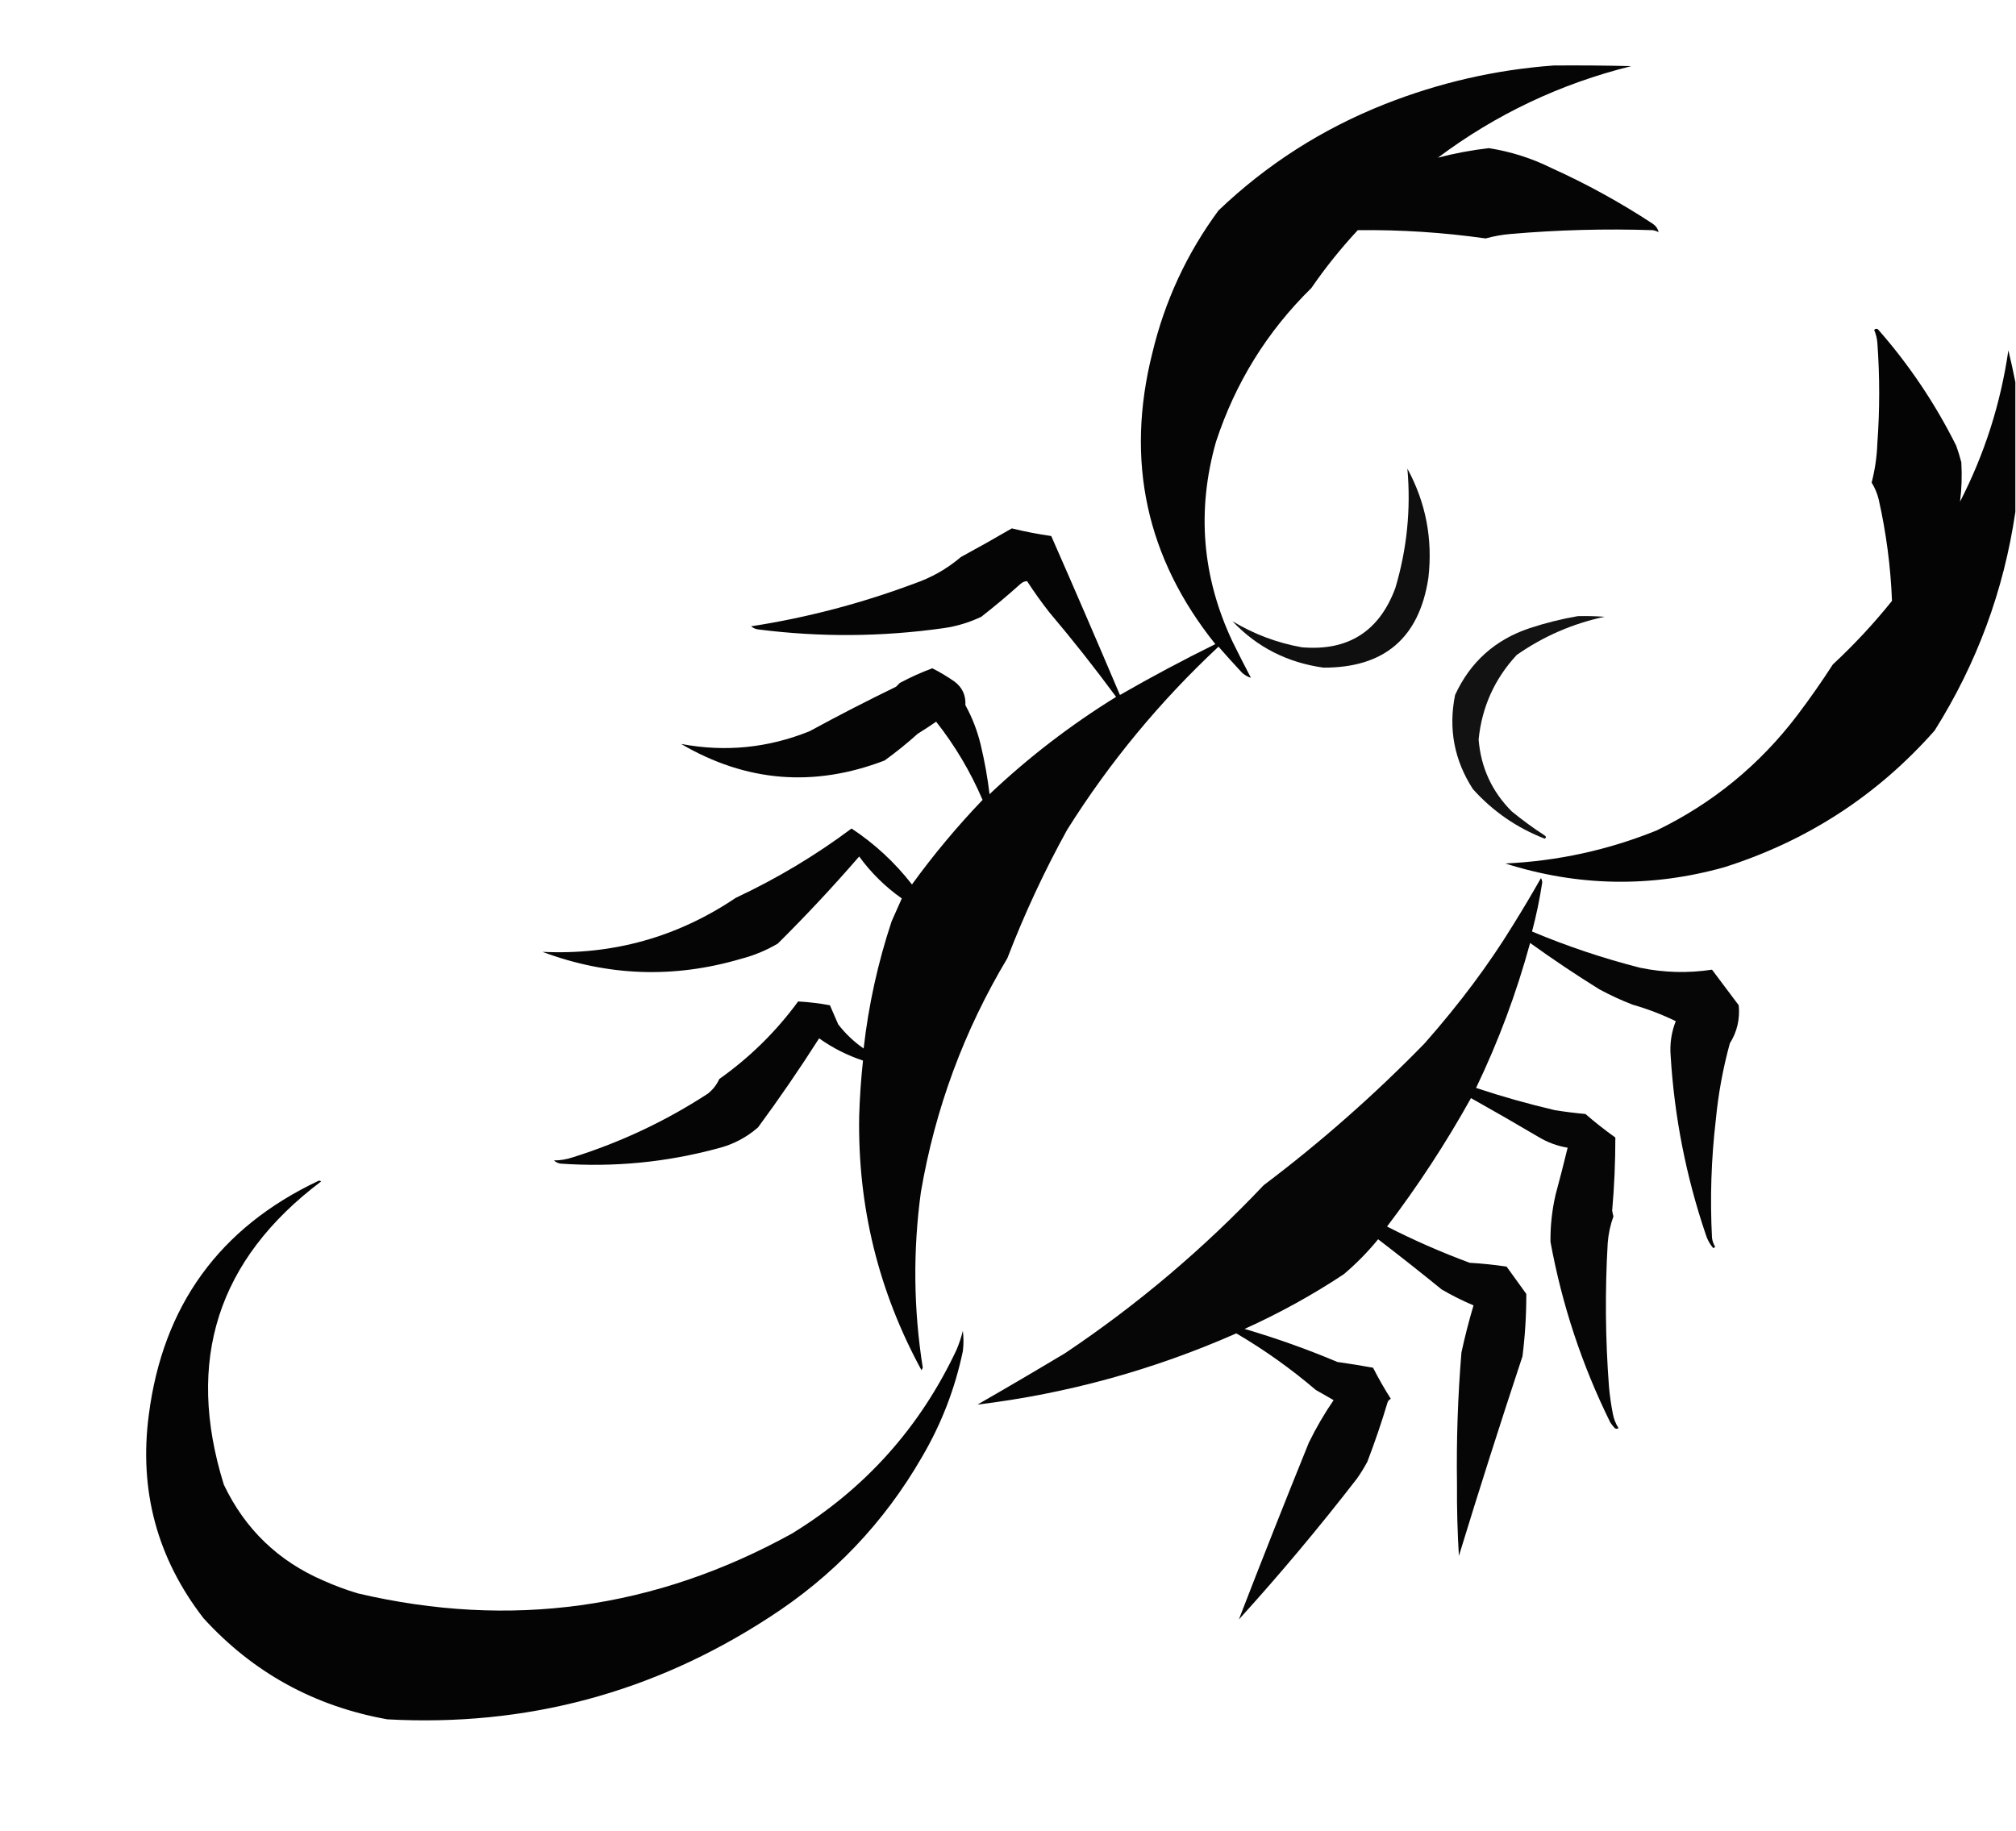<?xml version="1.0" encoding="UTF-8"?>
<!DOCTYPE svg PUBLIC "-//W3C//DTD SVG 1.1//EN" "http://www.w3.org/Graphics/SVG/1.1/DTD/svg11.dtd">
<svg xmlns="http://www.w3.org/2000/svg" version="1.1" width="1585px" height="1440px" style="shape-rendering:geometricPrecision; text-rendering:geometricPrecision; image-rendering:optimizeQuality; fill-rule:evenodd; clip-rule:evenodd" xmlns:xlink="http://www.w3.org/1999/xlink">
<g><path style="opacity:0.977" fill="#000000" d="M 1221.5,51.5 C 1241.84,51.333 1262.17,51.5 1282.5,52C 1226.82,65.844 1176.15,89.844 1130.5,124C 1143.58,120.568 1156.91,118.068 1170.5,116.5C 1187.63,119.154 1203.96,124.32 1219.5,132C 1247.42,144.621 1274.09,159.288 1299.5,176C 1301.95,177.74 1303.45,179.907 1304,182.5C 1302.6,181.773 1301.1,181.273 1299.5,181C 1262.1,179.766 1224.77,180.766 1187.5,184C 1180.89,184.574 1174.39,185.741 1168,187.5C 1134.67,182.755 1101.17,180.589 1067.5,181C 1054.19,195.3 1042.03,210.467 1031,226.5C 996.242,260.632 971.242,300.966 956,347.5C 940.742,401.404 945.075,453.738 969,504.5C 973.706,514.078 978.539,523.578 983.5,533C 981.024,532.253 978.691,530.919 976.5,529C 970.216,522.261 964.05,515.428 958,508.5C 911.917,551.547 872.25,599.547 839,652.5C 821.028,685.078 805.361,718.744 792,753.5C 757.874,810.54 735.207,871.874 724,937.5C 717.724,983.568 718.224,1029.57 725.5,1075.5C 725.167,1076.17 724.833,1076.83 724.5,1077.5C 690.608,1015.26 674.274,948.596 675.5,877.5C 675.942,862.904 676.942,848.404 678.5,834C 666.081,829.874 654.581,824.041 644,816.5C 628.781,840.383 612.781,863.716 596,886.5C 586.873,894.482 576.373,899.982 564.5,903C 523.824,914.001 482.491,918.001 440.5,915C 438.579,914.64 436.912,913.806 435.5,912.5C 440.434,912.534 445.434,911.701 450.5,910C 488.225,898.135 523.558,881.468 556.5,860C 560.462,856.877 563.462,853.043 565.5,848.5C 589.592,831.406 610.259,811.073 627.5,787.5C 635.918,787.962 644.251,788.962 652.5,790.5C 654.667,795.5 656.833,800.5 659,805.5C 664.706,812.874 671.373,819.207 679,824.5C 682.86,790.394 690.193,757.061 701,724.5C 703.746,718.358 706.413,712.358 709,706.5C 695.993,697.326 684.827,686.326 675.5,673.5C 655.112,697.06 633.778,719.894 611.5,742C 602.433,747.358 592.767,751.358 582.5,754C 529.835,769.512 477.835,767.678 426.5,748.5C 481.868,751.099 532.534,736.932 578.5,706C 610.821,690.852 641.154,672.686 669.5,651.5C 687.692,663.522 703.526,678.189 717,695.5C 733.957,672.114 752.457,649.947 772.5,629C 762.998,606.815 750.831,586.315 736,567.5C 731.252,570.791 726.419,573.958 721.5,577C 713.199,584.48 704.533,591.48 695.5,598C 639.988,619.314 586.655,614.981 535.5,585C 570.114,591.532 603.781,588.198 636.5,575C 658.885,562.808 681.551,551.141 704.5,540C 705.5,539 706.5,538 707.5,537C 715.766,532.581 724.266,528.748 733,525.5C 739.095,528.602 744.929,532.102 750.5,536C 756.601,540.627 759.435,546.793 759,554.5C 764.357,564.227 768.357,574.56 771,585.5C 774.088,598.362 776.421,611.362 778,624.5C 808.601,595.554 841.768,570.054 877.5,548C 860.762,525.258 843.262,503.092 825,481.5C 818.799,473.597 812.965,465.431 807.5,457C 805.721,457.044 804.055,457.711 802.5,459C 792.459,468.043 782.126,476.71 771.5,485C 761.983,489.547 751.983,492.547 741.5,494C 693.202,500.804 644.868,501.138 596.5,495C 594.22,494.767 592.22,493.934 590.5,492.5C 634.094,485.766 676.761,474.599 718.5,459C 732.232,454.305 744.565,447.305 755.5,438C 768.961,430.7 782.295,423.2 795.5,415.5C 805.735,418.014 816.069,420.014 826.5,421.5C 844.762,463.027 862.762,504.693 880.5,546.5C 905.024,532.403 930.024,519.07 955.5,506.5C 901.156,438.635 884.656,362.301 906,277.5C 915.824,236.527 933.157,199.194 958,165.5C 995.93,129.29 1039.43,101.456 1088.5,82C 1131.42,65.017 1175.75,54.851 1221.5,51.5 Z"/></g>
<g><path style="opacity:0.983" fill="#000000" d="M 1584.5,300.5 C 1584.5,334.5 1584.5,368.5 1584.5,402.5C 1575.44,464.292 1554.27,521.626 1521,574.5C 1475.94,625.495 1420.78,661.329 1355.5,682C 1297.86,698.102 1240.53,697.102 1183.5,679C 1224.69,677.097 1264.35,668.43 1302.5,653C 1346.51,631.668 1383.34,601.502 1413,562.5C 1422.83,549.516 1432.16,536.183 1441,522.5C 1457.79,506.887 1473.29,490.22 1487.5,472.5C 1486.45,445.531 1482.95,418.864 1477,392.5C 1475.84,387.847 1474.01,383.513 1471.5,379.5C 1474.13,369.352 1475.63,359.018 1476,348.5C 1477.9,322.161 1477.9,295.828 1476,269.5C 1475.7,266.026 1474.87,262.692 1473.5,259.5C 1474.36,258.417 1475.36,258.251 1476.5,259C 1500.92,286.772 1521.42,317.272 1538,350.5C 1539.54,354.773 1540.87,359.106 1542,363.5C 1542.63,373.919 1542.29,384.252 1541,394.5C 1560.29,356.971 1572.95,317.304 1579,275.5C 1581.05,283.919 1582.88,292.252 1584.5,300.5 Z"/></g>
<g><path style="opacity:0.939" fill="#000000" d="M 1106.5,368.5 C 1121.03,395.307 1126.53,423.974 1123,454.5C 1115.83,501.664 1088.33,525.164 1040.5,525C 1012.02,521.013 988.183,508.846 969,488.5C 985.909,498.692 1004.08,505.525 1023.5,509C 1059.8,512.103 1084.3,496.603 1097,462.5C 1106.18,431.719 1109.34,400.386 1106.5,368.5 Z"/></g>
<g><path style="opacity:0.929" fill="#000000" d="M 1240.5,484.5 C 1247.51,484.334 1254.51,484.5 1261.5,485C 1236.4,490.387 1213.4,500.387 1192.5,515C 1175.08,533.754 1165.08,555.921 1162.5,581.5C 1164.28,603.557 1172.95,622.39 1188.5,638C 1196.81,644.822 1205.48,651.156 1214.5,657C 1215.71,657.893 1215.71,658.726 1214.5,659.5C 1192.48,650.951 1173.64,637.951 1158,620.5C 1143.32,597.75 1138.65,573.084 1144,546.5C 1155.93,520.573 1175.43,503.073 1202.5,494C 1215.06,489.86 1227.73,486.693 1240.5,484.5 Z"/></g>
<g><path style="opacity:0.973" fill="#000000" d="M 1211.5,690.5 C 1212.15,691.449 1212.49,692.615 1212.5,694C 1210.54,706.99 1207.87,719.823 1204.5,732.5C 1232.01,744.059 1260.34,753.559 1289.5,761C 1308.31,764.878 1327.14,765.378 1346,762.5C 1353,771.833 1360,781.167 1367,790.5C 1368.06,801.344 1365.73,811.344 1360,820.5C 1354.61,840.175 1350.94,860.175 1349,880.5C 1345.37,911.436 1344.37,942.436 1346,973.5C 1346.37,976 1347.21,978.333 1348.5,980.5C 1348,980.833 1347.5,981.167 1347,981.5C 1344.24,978.31 1342.24,974.644 1341,970.5C 1325.61,925.029 1316.44,878.362 1313.5,830.5C 1312.71,820.979 1314.04,811.812 1317.5,803C 1306.65,797.713 1295.32,793.38 1283.5,790C 1274.59,786.547 1265.93,782.547 1257.5,778C 1238.9,766.453 1220.74,754.286 1203,741.5C 1192.3,780.764 1178.13,818.764 1160.5,855.5C 1180.75,862.235 1201.42,868.068 1222.5,873C 1230.46,874.263 1238.46,875.263 1246.5,876C 1254.05,882.548 1261.88,888.715 1270,894.5C 1270.02,913.698 1269.19,932.865 1267.5,952C 1267.77,953.514 1268.1,955.014 1268.5,956.5C 1266.04,963.28 1264.54,970.28 1264,977.5C 1261.81,1015.19 1262.14,1052.86 1265,1090.5C 1265.63,1097.55 1266.63,1104.55 1268,1111.5C 1268.72,1115.65 1270.22,1119.49 1272.5,1123C 1271.5,1123.67 1270.5,1123.67 1269.5,1123C 1268.21,1121.59 1267.05,1120.09 1266,1118.5C 1243.73,1073.37 1228.07,1026.03 1219,976.5C 1218.86,964.044 1220.19,951.71 1223,939.5C 1226.33,927.184 1229.5,914.851 1232.5,902.5C 1224.3,901.156 1216.64,898.322 1209.5,894C 1191.96,883.634 1174.3,873.467 1156.5,863.5C 1136.86,898.787 1114.86,932.454 1090.5,964.5C 1111.53,975.241 1133.2,984.741 1155.5,993C 1165.21,993.561 1174.88,994.561 1184.5,996C 1189.67,1003.17 1194.83,1010.33 1200,1017.5C 1200.03,1033.89 1199.03,1050.22 1197,1066.5C 1179.73,1118.65 1163.06,1170.98 1147,1223.5C 1145.86,1204.72 1145.36,1185.88 1145.5,1167C 1144.99,1132.44 1146.16,1097.94 1149,1063.5C 1151.7,1051.04 1154.86,1038.71 1158.5,1026.5C 1149.92,1022.88 1141.59,1018.71 1133.5,1014C 1117.02,1000.59 1100.35,987.426 1083.5,974.5C 1075.38,984.456 1066.38,993.623 1056.5,1002C 1031.75,1018.38 1005.75,1032.71 978.5,1045C 1003.29,1052.27 1027.63,1060.93 1051.5,1071C 1060.88,1072.32 1070.21,1073.82 1079.5,1075.5C 1083.79,1083.91 1088.45,1092.08 1093.5,1100C 1092.33,1100.5 1091.5,1101.33 1091,1102.5C 1086.26,1118.38 1080.93,1134.05 1075,1149.5C 1072.58,1154 1069.92,1158.33 1067,1162.5C 1037.51,1200.67 1006.51,1237.67 974,1273.5C 991.908,1227.13 1010.24,1180.8 1029,1134.5C 1034.7,1122.81 1041.2,1111.65 1048.5,1101C 1043.83,1098.33 1039.17,1095.67 1034.5,1093C 1014.97,1076.32 994.135,1061.49 972,1048.5C 906.779,1077.26 838.946,1095.93 768.5,1104.5C 791.608,1091.23 814.608,1077.73 837.5,1064C 894.194,1026.01 946.194,982.008 993.5,932C 1038.34,898.181 1080.5,861.015 1120,820.5C 1147.39,789.466 1170.55,758.466 1189.5,727.5C 1197.1,715.304 1204.43,702.971 1211.5,690.5 Z"/></g>
<g><path style="opacity:0.981" fill="#000000" d="M 250.5,928.5 C 251.239,928.369 251.906,928.536 252.5,929C 171.06,990.325 145.56,1069.82 176,1167.5C 192.675,1202.51 218.842,1227.67 254.5,1243C 263.269,1246.92 272.269,1250.26 281.5,1253C 401.223,1281.04 514.89,1265.37 622.5,1206C 680.057,1170.77 723.224,1122.61 752,1061.5C 754.066,1056.64 755.732,1051.64 757,1046.5C 757.667,1051.83 757.667,1057.17 757,1062.5C 750.862,1091.91 740.195,1119.58 725,1145.5C 695.119,1197.38 654.952,1239.55 604.5,1272C 513.294,1331.29 413.294,1357.95 304.5,1352C 247.108,1341.73 198.942,1315.23 160,1272.5C 123.488,1225.27 109.155,1171.94 117,1112.5C 128.071,1026.62 172.571,965.283 250.5,928.5 Z"/></g>
</svg>
